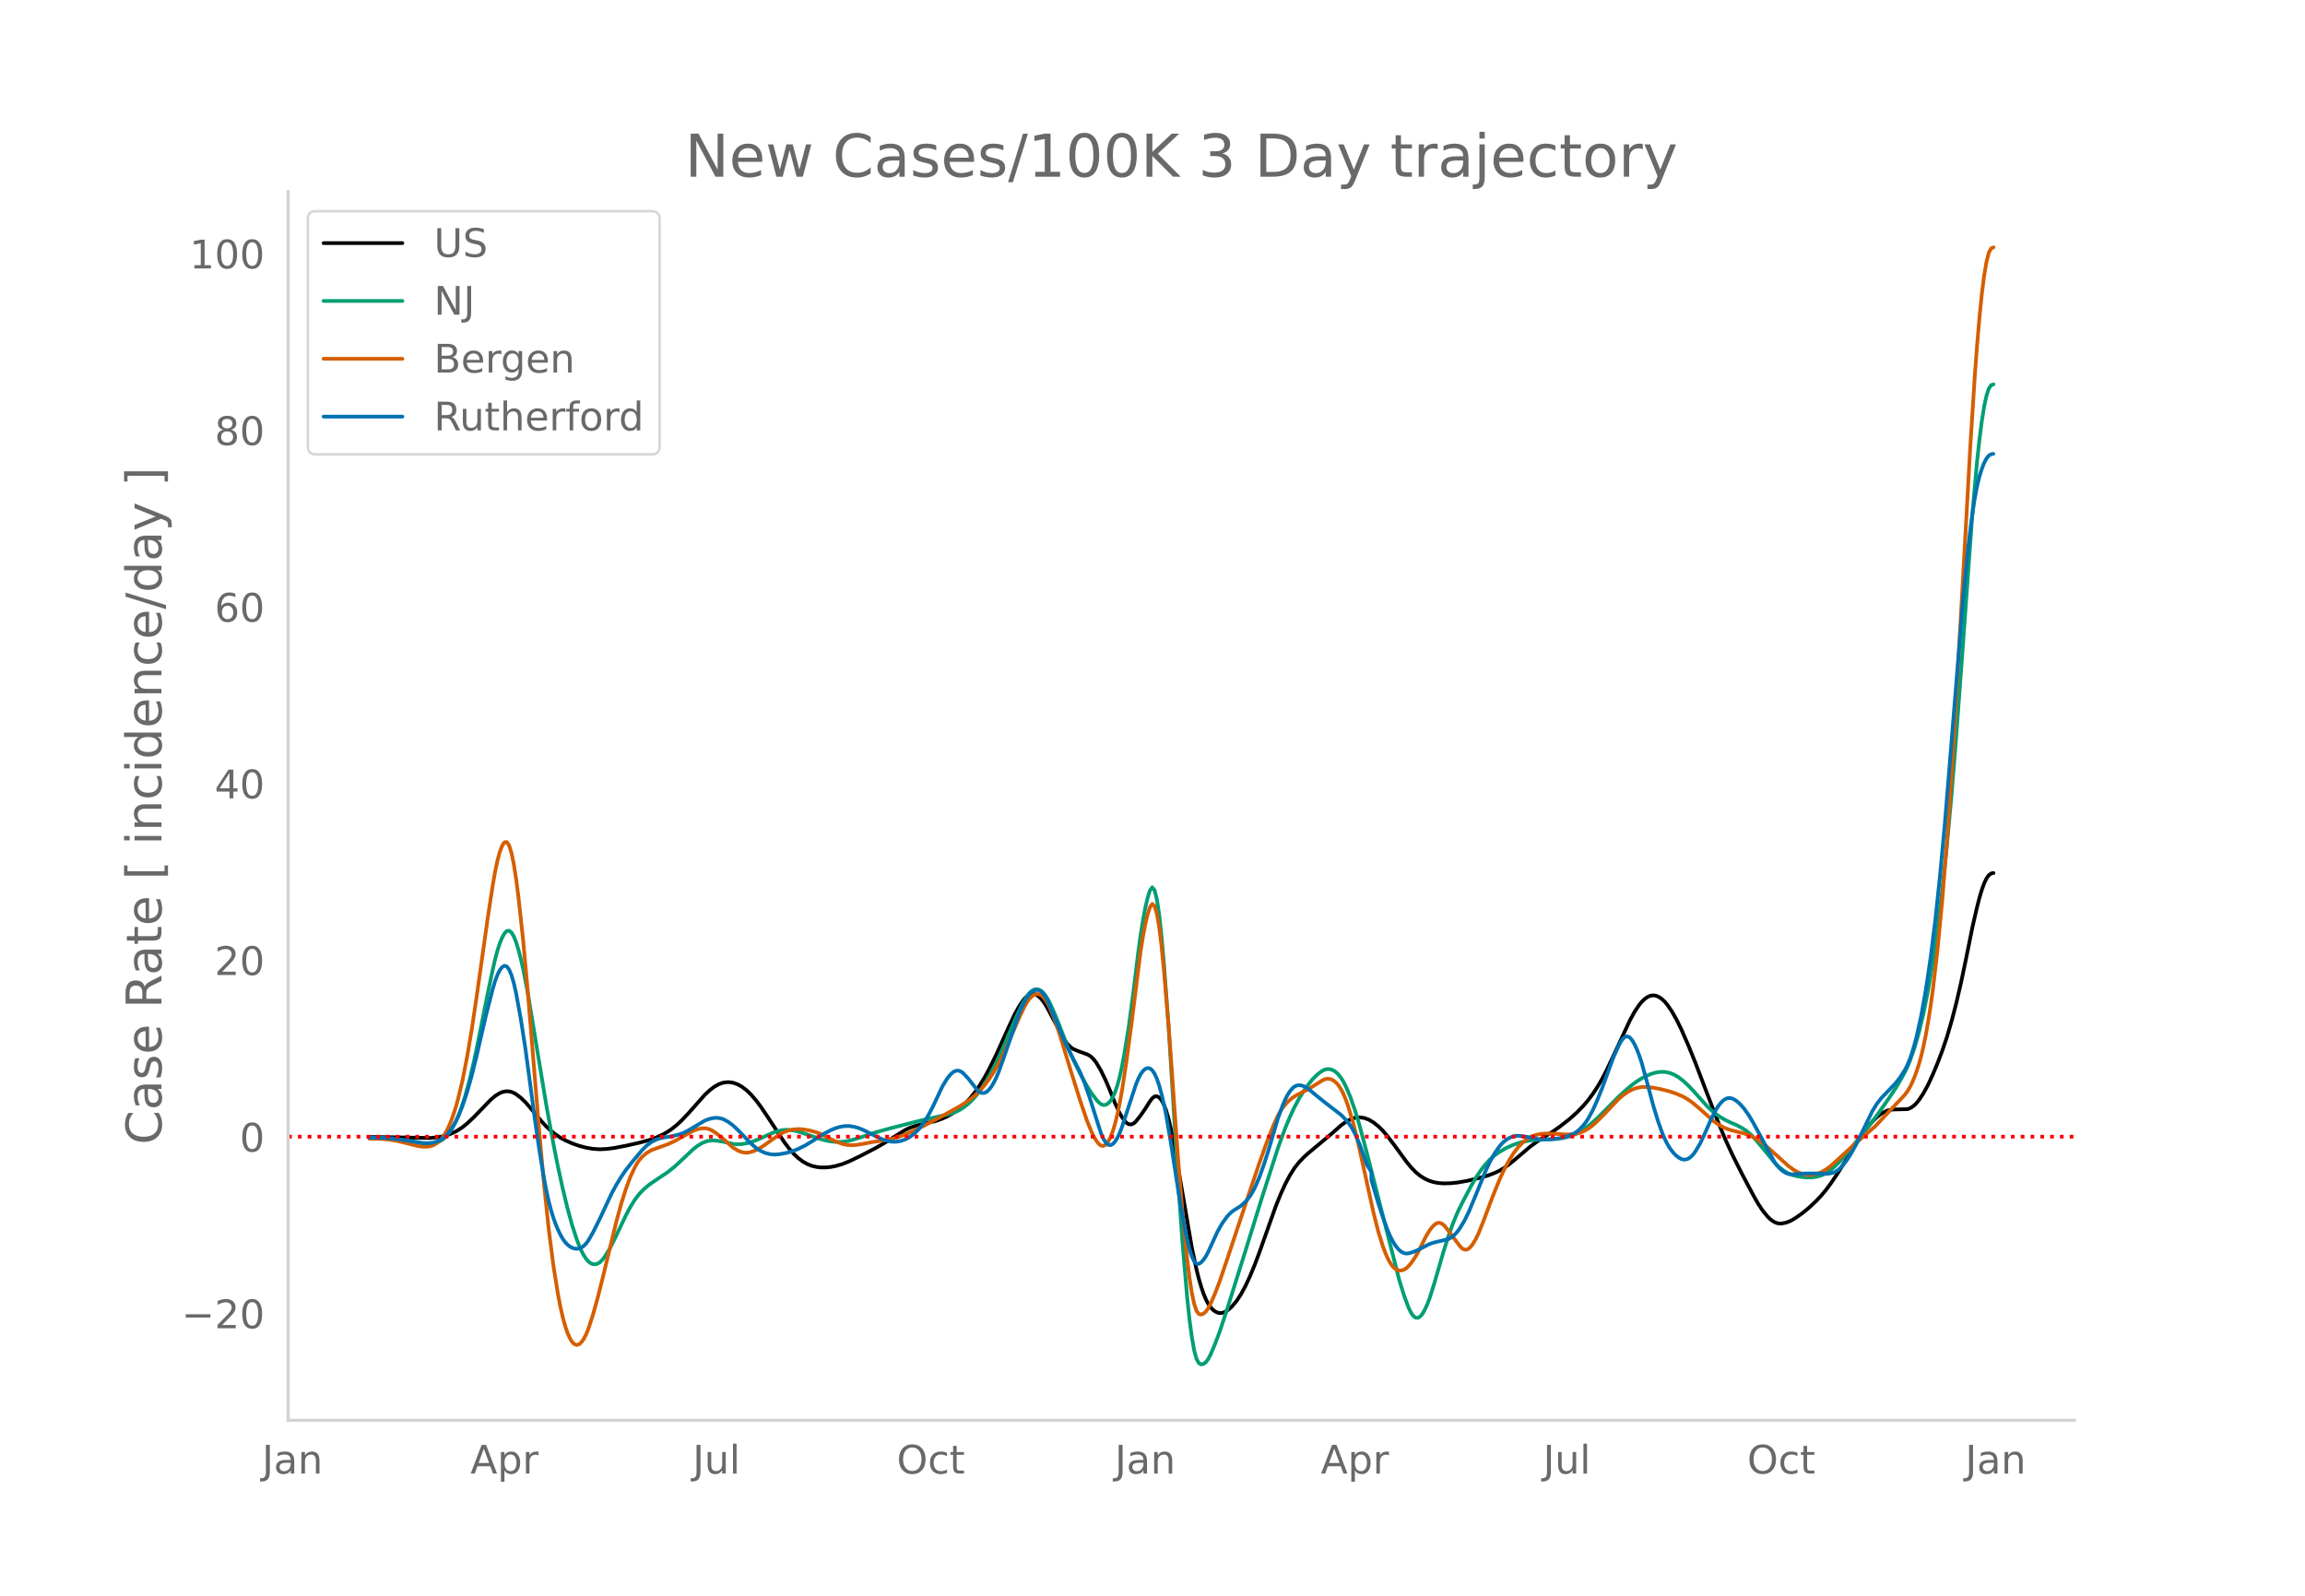 <svg height="864" viewBox="0 0 936 648" width="1248" xmlns="http://www.w3.org/2000/svg" xmlns:xlink="http://www.w3.org/1999/xlink"><defs><style>*{stroke-linecap:butt;stroke-linejoin:round}</style></defs><g id="figure_1"><path d="M0 648h936V0H0z" style="fill:#fff" id="patch_1"/><g id="axes_1"><path d="M117 576.72h725.4V77.76H117z" style="fill:none" id="patch_2"/><path clip-path="url(#pb026721601)" d="m149.973 461.695 9.461.093 15.138.317 2.839-.246 2.838-.52 1.892-.576 1.893-.785 1.892-1.003 1.892-1.257 1.892-1.519 2.839-2.686 6.623-6.854 1.892-1.623 1.892-1.162.946-.386.946-.252.947-.104.946.056.946.22.946.382.946.54 1.892 1.439 1.893 1.818 1.892 2.182 4.73 5.681 1.893 2.03 1.892 1.752 1.892 1.48 1.893 1.26 1.892 1.052 2.838 1.248 2.839 1.003 2.838.756 2.838.484 2.839.171 2.838-.145 2.839-.369 4.73-.904 5.677-1.273 3.785-1.03 2.838-.987 2.838-1.302 1.893-1.078 1.892-1.3 1.892-1.532 1.893-1.76 2.838-2.994 6.623-7.466 1.892-1.771 1.892-1.453 1.893-1.075 1.892-.638 1.892-.2 1.892.226 1.893.643 1.892 1.056 1.892 1.465 1.893 1.87 1.892 2.212 1.892 2.498 2.838 4.23 6.623 10.08 1.893 2.506 1.892 2.198 1.892 1.814 1.892 1.43 1.893 1.07 1.892.74 1.892.43 1.892.2 1.893-.01 1.892-.194 1.892-.355 2.839-.825 2.838-1.128 4.73-2.29 5.678-2.938 3.784-2.173 8.515-5.34 1.893-.868 1.892-.668 2.838-.75 5.677-1.307 2.838-1.006 1.893-.884 1.892-1.062 1.892-1.26 1.892-1.482 1.893-1.722 1.892-2.04 1.892-2.378 1.893-2.73 1.892-3.09 1.892-3.453 2.838-5.746 4.731-10.49 2.839-6.074 1.892-3.4 1.892-2.689.946-1.003.946-.697.946-.378.947-.059.946.26.946.572.946.854.946 1.104.946 1.349.946 1.593 6.623 12.5.946 1.362.947 1.137.946.912.946.686 1.892.844 3.785 1.353.946.478.946.722.946.99.946 1.255 1.892 3.231 1.893 3.89 1.892 4.47 1.892 4.784 1.892 4.04.947 1.644.946 1.372.946 1.008.946.547.946.07.946-.409.946-.854 1.893-2.383 1.892-2.74 1.892-3.01.946-1.254.946-.707.947-.101.946.503.946 1.12.946 1.797.946 2.53.946 3.279.946 4.025 1.893 9.87 2.838 16.321 3.785 22.13 1.892 8.855.946 3.716.946 3.242.946 2.77.946 2.301.947 1.83.946 1.375.946 1.007.946.726.946.46.946.196.946-.07.946-.324.947-.537.946-.705.946-.863 1.892-2.203 1.892-2.84 1.893-3.479 1.892-4.089 1.892-4.582 1.892-5.045 6.623-18.655 1.893-4.711 1.892-4.176 1.892-3.604 1.892-2.999 1.893-2.398 1.892-1.974 1.892-1.725 9.462-7.889 3.784-3.363 1.892-1.366 1.893-1.064 1.892-.64.946-.15.946-.036 1.892.263 1.893.705 1.892 1.134 1.892 1.513 1.892 1.878 1.893 2.216 2.838 3.73 4.73 6.485 1.893 2.313 1.892 1.96 1.893 1.563 1.892 1.183 1.892.863 1.892.56 1.893.32 1.892.142 2.838-.07 2.839-.288 3.784-.66 4.73-1.113 3.785-1.06 2.839-1.078 1.892-.893 1.892-1.117 1.893-1.357 2.838-2.319 5.677-4.838 2.838-2.104 2.839-1.864 3.784-2.354 2.839-2 3.784-2.973 2.839-2.506 2.838-2.907 1.892-2.23 1.892-2.531 1.893-2.852 1.892-3.23 1.892-3.623 2.839-6.015 6.623-14.258 1.892-3.473 1.892-2.811.946-1.13.946-.946.946-.76.947-.554.946-.334.946-.11.946.114.946.336.946.543.946.736.947.926.946 1.117 1.892 2.766 1.892 3.334 1.892 3.857 2.839 6.457 2.838 7.003 4.73 12.4 4.732 12.273 2.838 6.796 2.838 6.15 3.785 7.56 4.73 8.904 1.893 3.331 1.892 2.856 1.892 2.302.947.939.946.773.946.585.946.392.946.199.946.014 1.892-.363 1.893-.756 1.892-1.1 2.838-2 2.839-2.346 2.838-2.69 1.892-2.004 1.893-2.252 1.892-2.519 2.838-4.165 2.839-4.533 4.73-7.668 2.839-4.233 1.892-2.54 1.892-2.23 1.893-1.844 1.892-1.45 1.892-1.012.946-.325 1.893-.292 5.676-.13.946-.302.947-.517.946-.731.946-.947.946-1.157 1.892-2.857 1.893-3.505 1.892-4.11 1.892-4.55 1.892-4.958 1.893-5.581 1.892-6.418 1.892-7.264 1.892-8.117 1.893-8.98 2.838-14.024 1.892-8.199.946-3.659.947-3.206.946-2.603.946-1.972.946-1.34.946-.707.946-.196h0" style="fill:none;stroke:#000;stroke-linecap:round;stroke-width:1.5" id="line2d_1"/><path clip-path="url(#pb026721601)" d="m149.973 461.983 5.677.105 3.784.293 3.785.533 9.46 1.613 1.893.02 1.892-.28 1.893-.708.946-.526.946-.69.946-.904.946-1.125.946-1.346.947-1.57.946-1.797.946-2.064.946-2.365 1.892-5.661 1.892-6.882 1.893-8.034 1.892-9.14 3.784-18.882 1.893-8.986.946-4.097.946-3.534.946-2.926.946-2.32.946-1.69.947-.962.946-.13.946.72.946 1.574.946 2.396.946 3.073.946 3.606.946 4.11 1.893 9.729 2.838 17.243 4.73 28.645 2.84 15.525 1.891 9.43 1.893 8.646 1.892 7.853 1.892 6.912 1.893 5.823.946 2.492.946 2.173.946 1.816.946 1.451.946 1.086.946.725.946.38.947.052.946-.272.946-.597.946-.92.946-1.23 1.892-3.075 1.893-3.64 4.73-9.932 1.893-3.575 1.892-3.043 1.892-2.45 1.892-1.911 1.893-1.594 1.892-1.338 5.677-3.796 2.838-2.264 2.839-2.625 4.73-4.465 1.892-1.463 1.893-1.117 1.892-.724 1.892-.284 1.893.106 2.838.47 3.784.853 1.893.152 1.892-.093 1.892-.313 1.893-.525 2.838-1.073 2.838-1.316 2.839-1.278 1.892-.673 1.892-.452 1.892-.158 1.893.122 1.892.335 1.892.53 8.515 2.903 2.839.672 1.892.273 1.892.108 1.893-.06 1.892-.248 1.892-.437 3.785-1.179 5.677-1.885 5.676-1.59 14.192-3.627 10.408-2.278 1.892-.632 1.892-.878 1.893-1.157 1.892-1.476 1.892-1.838 1.892-2.204 1.893-2.592 1.892-2.984 1.892-3.366 1.892-3.706 2.839-6.148 3.784-8.883 1.893-4.385 1.892-3.968 1.892-3.388.946-1.271.946-.94.947-.608.946-.276.946.057.946.396.946.742.946 1.09.946 1.437.946 1.766 1.893 4.148 1.892 4.67 3.785 9.77 1.892 4.327 2.838 5.779 2.839 5.142 1.892 2.99 1.892 2.523.946 1.058.946.775.947.356.946-.092.946-.54.946-.987.946-1.459.946-2.05.946-2.763.946-3.498.947-4.235.946-4.958 1.892-11.842 1.892-14.21 1.893-15.55.946-6.885.946-5.952.946-5.02.946-4.087.946-3.018.946-1.26.946 1.184.947 3.767.946 6.35.946 8.823.946 10.762 1.892 25.617 1.893 30.587 1.892 30.92 1.892 26.617 1.892 22.05.946 8.942.947 7.15.946 5.298.946 3.444.946 1.7.946.497.946-.165.946-.717.947-1.271.946-1.79 1.892-4.457 1.892-5.068 2.839-8.591 7.569-24.065 6.623-21.368 6.623-20.55 2.838-7.74 1.892-4.567 1.892-4.052 1.893-3.536 1.892-3.083 1.892-2.692 1.893-2.292 1.892-1.843 1.892-1.372.946-.451.946-.232.946-.002.947.227.946.456.946.69.946.949.946 1.23.946 1.517.946 1.803 1.893 4.433 1.892 5.414 1.892 6.35 2.839 10.658 13.245 51.926 1.893 6.115 1.892 5.102.946 1.97.946 1.366.946.727.946.09.947-.548.946-1.164.946-1.673.946-2.074.946-2.453 1.892-6.007 3.785-13.007 1.892-6.019 1.892-5.324 1.893-4.546 1.892-3.878 3.785-7.165 1.892-3.247 1.892-2.832 1.892-2.42 1.893-2.038 1.892-1.667 1.892-1.33 2.839-1.636 2.838-1.276 2.838-.937 2.839-.627 2.838-.344 4.73-.24 4.731-.282 1.893-.254 1.892-.42 1.892-.59 1.893-.795 1.892-1.032 1.892-1.265 1.892-1.474 2.839-2.571 3.784-3.764 4.73-4.786 2.84-2.627 2.838-2.36 1.892-1.383 1.892-1.193 1.892-.998 1.893-.788 1.892-.559 1.892-.308 1.893.025 1.892.38 1.892.749 1.892 1.131 1.893 1.49 1.892 1.752 1.892 1.988 5.677 6.309 1.892 1.827 1.892 1.55 1.893 1.288 1.892 1.094 1.892.914 2.839 1.234 1.892 1.012 1.892 1.23 1.892 1.598 1.893 1.994 3.784 4.556 3.785 4.635 1.892 1.88 1.892 1.504 1.893 1.115 1.892.727 1.892.456 1.892.3 1.893.146 1.892-.034 1.892-.242 1.892-.485 1.893-.868 1.892-1.282 1.892-1.625 1.893-1.897 2.838-3.303 8.515-10.493 3.785-5.006 4.73-6.734 2.839-4.257 1.892-3.126 1.892-3.448.946-1.954.946-2.227 1.893-5.325 1.892-6.497 1.892-7.905 1.893-9.55 1.892-11.29 1.892-13.367 1.892-15.544 1.893-18.01 1.892-20.767 1.892-23.502 2.839-38.681 3.784-52.629 1.892-20.952.946-8.713.947-7.384.946-5.911.946-4.41.946-2.908.946-1.406.946-.327h0" style="fill:none;stroke:#009e73;stroke-linecap:round;stroke-width:1.5" id="line2d_2"/><path clip-path="url(#pb026721601)" d="m149.973 462.358 4.73.105 2.839.238 2.838.427 2.839.615 6.623 1.652 1.892.268 1.892-.035.946-.142.946-.27.946-.438.947-.618.946-.795.946-.987.946-1.245.946-1.57.946-1.909.946-2.247.947-2.586.946-2.932.946-3.32 1.892-7.93 1.892-9.668 1.893-11.241 1.892-12.65 4.73-33.511 1.893-12.287.946-5.432.946-4.488.946-3.476.946-2.46.946-1.402.947-.106.946 1.423.946 3 .946 4.574.946 6.093.946 7.32 1.892 17.386 1.893 20.895 4.73 57.783 1.893 20.852 1.892 17.968 1.892 14.774 1.892 11.803.947 4.869.946 4.184.946 3.499.946 2.82.946 2.171.946 1.554.946.941.947.33.946-.273.946-.824.946-1.322.946-1.812.946-2.302 1.892-5.862 1.893-6.778 1.892-7.486 5.677-23.44 1.892-6.94 1.892-6.059 1.893-5.132 1.892-4.064.946-1.618.946-1.343.946-1.08 1.893-1.625 1.892-1.116 1.892-.708 4.73-1.693 2.84-1.299 3.784-2.132 3.784-2.067 1.892-.693 1.893-.333.946-.002.946.14.946.287.946.433 1.893 1.24 2.838 2.305 3.784 3.382 1.893 1.193.946.427.946.304.946.172.946.038.946-.098 1.893-.555 1.892-.881 1.892-1.163 6.623-4.712 1.892-.983 1.893-.665 1.892-.385 1.892-.144 1.892.092 2.839.466 2.838.776 1.892.752 2.839 1.468 2.838 1.382 2.839 1.088 1.892.412 1.892.11 1.892-.12 1.893-.28 4.73-.902 6.623-.972 2.839-.727 2.838-1.019 3.785-1.606 4.73-2.273 6.623-3.496 7.57-4.222 2.838-1.77 1.892-1.37 1.892-1.56 1.893-1.83 1.892-2.178 1.892-2.53 1.892-2.93 1.893-3.38 1.892-3.805 2.838-6.3 3.785-8.742 1.892-3.953.946-1.724.946-1.41.946-1.076.947-.741.946-.407.946-.066.946.304.946.7.946 1.105.946 1.508.946 1.894 1.893 4.622 1.892 5.466 4.73 15.461 3.785 12.067 2.839 8.32 1.892 4.68.946 1.88.946 1.565.946 1.224.946.75.947.138.946-.498.946-1.135.946-1.771.946-2.416.946-3.092.946-3.801.946-4.518.947-5.235 1.892-12.4 1.892-14.168 3.785-30.111.946-5.894.946-4.952.946-4.01.946-2.953.946-1.32.946.892.947 3.217.946 5.544.946 7.766.946 9.474 1.892 22.422 1.893 26.605 1.892 26.772 1.892 22.925 1.892 18.852.946 7.587.947 6.02.946 4.402.946 2.785.946 1.262.946.211.946-.366.946-.85.947-1.333.946-1.789 1.892-4.372 1.892-4.969 2.839-8.408 8.515-25.553 4.73-14.01 2.839-7.965 2.838-7.21 1.893-4.061.946-1.676.946-1.436 1.892-2.233 1.892-1.687 1.893-1.222 4.73-2.374 5.677-3.582.946-.437.946-.208.946.04.947.288.946.536.946.796.946 1.11.946 1.482.946 1.862.946 2.244.946 2.619 1.893 6.224 1.892 7.43 2.838 12.775 3.785 17.26 1.892 7.424 1.892 6.068.947 2.52.946 2.158.946 1.772.946 1.382.946.992.946.611.946.273.947-.023.946-.31.946-.598.946-.875.946-1.107 1.892-2.762 1.893-3.467 1.892-3.896.946-1.73.946-1.491.946-1.254.946-.999.947-.658.946-.233.946.21.946.653.946 1.057 5.677 7.58.946.945.946.48.946-.022.946-.526.947-1.01.946-1.398.946-1.687.946-1.958 1.892-4.7 3.785-10.098 2.838-6.997 1.892-4.111 1.893-3.572 1.892-3.03 1.892-2.483 1.892-1.953 1.893-1.484 1.892-1.03 1.892-.614 1.893-.351 1.892-.13 2.838.07 5.677.342 2.838-.149 1.893-.411 1.892-.723 1.892-1.053 1.892-1.4 1.893-1.712 2.838-2.867 5.677-5.97 1.892-1.654 1.892-1.34 1.893-1.002 1.892-.67 1.892-.345 1.892-.027 2.839.315 2.838.535 3.785.957 2.838.956 2.839 1.263 1.892 1.112 1.892 1.362 2.839 2.418 5.676 5.042 1.893 1.328 1.892 1.075 1.892.808 1.892.544 4.731 1.157 1.892.645 1.893.899 1.892 1.145 1.892 1.349 2.839 2.38 7.569 6.812 1.892 1.392 1.892 1.112 1.892.743 1.893.371 1.892.005 1.892-.353 1.892-.71 1.893-1.066 1.892-1.416 3.785-3.353 5.676-5.264 8.516-7.378 2.838-2.976 3.784-4.069 4.731-4.962.946-1.07.946-1.246.946-1.55.947-1.88.946-2.21.946-2.541.946-2.9.946-3.396.946-4.035.946-4.7.947-5.366.946-6.05.946-6.826 1.892-16.279 1.892-19.832 1.893-23.477 1.892-27.213 1.892-30.9 3.785-67.764 1.892-34.37 1.892-29.606.946-12.58.946-11.06.947-9.363.946-7.49.946-5.579.946-3.669.946-1.758.946-.402h0" style="fill:none;stroke:#d55e00;stroke-linecap:round;stroke-width:1.5" id="line2d_3"/><path clip-path="url(#pb026721601)" d="m149.973 461.975 5.677.097 3.784.267 3.785.48 8.515 1.326 1.892.063 1.892-.142 1.893-.507 1.892-.921.946-.668.946-.862.946-1.064.946-1.267.947-1.47.946-1.678.946-1.916 1.892-4.642 1.892-5.731 1.893-6.74 1.892-7.667 3.784-16.409 2.839-11.062.946-3.135.946-2.524.946-1.871.946-1.218.946-.536.947.286.946 1.252.946 2.244.946 3.238.946 4.186 1.892 10.338 1.893 12.24 1.892 14.029 1.892 14.272 1.892 12.968 1.893 11.42.946 4.883.946 4.274.946 3.664.946 3.078.946 2.615.946 2.275.947 1.958.946 1.641.946 1.325.946 1.017.946.753.946.532.946.32.947.106.946-.113.946-.37.946-.663.946-.965.946-1.267 1.892-3.283 2.839-5.7 4.73-10.136 1.893-3.488 1.892-3.11 1.892-2.766 2.839-3.645 3.784-4.485 1.893-1.905 1.892-1.424 1.892-.966 1.892-.642 1.893-.356 2.838-.447 2.838-.715 1.893-.703 1.892-.97 6.623-3.932 1.892-.72 1.892-.369.947-.036.946.082.946.203.946.324 1.892 1.006 1.892 1.416 1.893 1.755 5.677 5.843 1.892 1.605 1.892 1.225 1.892.84 1.893.481 1.892.148 1.892-.151 2.838-.523 2.839-.836 1.892-.755 2.839-1.425 2.838-1.694 4.73-2.997 2.839-1.537 1.892-.781 1.893-.572 1.892-.315 1.892-.008 1.892.288 1.893.54 1.892.773 4.73 2.365 2.839 1.38 1.892.631 1.892.36 1.893.042 1.892-.291 1.892-.648 1.893-1.03 1.892-1.418 1.892-1.915 1.892-2.519 1.893-3.11 1.892-3.633 3.784-8.032 1.893-3.076.946-1.209.946-.978.946-.687.946-.335.946.029.946.392.947.734 1.892 2.03 1.892 2.403 1.892 2.419.947.758.946.344.946-.067.946-.48.946-.885.946-1.252.946-1.581.946-1.903.947-2.224 1.892-5.23 6.623-19.158 1.892-4.092.946-1.654.946-1.33.946-1 .947-.666.946-.335.946.006.946.394.946.826.946 1.27.946 1.711 1.893 4.44 3.784 9.198 1.892 4.293 1.893 3.892 3.784 7.27 1.892 4.622 1.893 5.426 2.838 8.932 1.892 5.894.947 2.206.946 1.544.946.883.946.223.946-.424.946-1 .946-1.504.946-1.994.947-2.484 5.676-17.298.947-2.287.946-1.824.946-1.332.946-.838.946-.346.946.163.946.75.946 1.419.947 2.101.946 2.785.946 3.46.946 4.087.946 4.67 1.892 11.06 3.785 24.538 1.892 10.286.946 4.519.946 3.839.947 2.913.946 1.937.946.96.946.037.946-.633.946-1.049.946-1.412.947-1.776 3.784-8.268 1.892-3.312 1.893-2.641.946-1.062.946-.888.946-.715 2.838-1.77 1.893-1.726.946-1.078.946-1.276.946-1.527.946-1.788 1.892-4.357 1.893-5.321 1.892-5.971 3.785-12.747 1.892-5.17.946-2.164.946-1.851.946-1.508.946-1.158.946-.81.947-.458.946-.126.946.128.946.3.946.458.946.615 2.839 2.397 3.784 3.045 6.623 5.102 1.892 1.938.946 1.126.947 1.298.946 1.538.946 1.789 1.892 4.328 1.892 5.209.947 2.89 1.892 3.079v3.242l2.838 9.517 1.892 5.76 1.893 5.162.946 2.197.946 1.903.946 1.61.946 1.315.946 1.028.947.745.946.464.946.183.946-.08 1.892-.57 1.892-.812 4.731-2.425 1.892-.61 5.677-1.36.946-.482.946-.682.947-.881.946-1.082.946-1.281 1.892-3.142 1.892-3.9 2.839-6.87 3.784-9.276 1.893-4.033 1.892-3.361 1.892-2.686.946-1.087.946-.914.947-.743.946-.575.946-.429.946-.304.946-.183.946-.063 1.892.167 3.785.678 2.838.543 1.893.144 2.838-.1 2.838-.317 1.893-.361 1.892-.522 1.892-.694.946-.465.947-.602.946-.748 1.892-1.94.946-1.22.946-1.423 1.892-3.462 1.893-4.217 1.892-4.69 2.838-7.77 1.893-5.062 1.892-4.26.946-1.784.946-1.361.946-.758.946-.12.947.52.946 1.139.946 1.653.946 2.066.946 2.457.946 2.848 1.892 6.823 2.839 10.637 1.892 6.228 1.892 5.259.947 2.173.946 1.866.946 1.567.946 1.314.946 1.107.946.908.946.71.946.503.947.253.946-.04.946-.342.946-.643.946-.945.946-1.238 1.893-3.173 1.892-3.956 2.838-6.537 1.892-3.538.947-1.462.946-1.215.946-.924.946-.626.946-.328.946-.03.946.257.947.486.946.659.946.82 1.892 2.12 1.892 2.69 1.893 3.19 8.515 15.764.946 1.286.946 1.088.946.89.946.704.946.522.947.343.946.165 1.892-.08 3.785-.261 2.838-.043 6.623.133 1.892-.34.946-.397.946-.58.947-.762.946-.945 1.892-2.403 1.892-2.962 1.892-3.479 2.839-5.783 3.784-7.784 1.893-3.068 1.892-2.378 3.784-3.938 1.893-1.983 1.892-2.423 1.892-2.986.946-1.86.946-2.272.947-2.711.946-3.15.946-3.59 1.892-8.556 1.892-10.62 1.893-12.76 1.892-15.167 1.892-17.842 1.892-20.326L792.397 302l4.73-58.278 1.893-19.275.946-8.356.946-7.272.946-6.155.946-5.036.946-3.96.947-3.095.946-2.444.946-1.834.946-1.225.946-.614.946-.155h0" style="fill:none;stroke:#0072b2;stroke-linecap:round;stroke-width:1.5" id="line2d_4"/><path clip-path="url(#pb026721601)" d="M117 461.557h725.4" style="fill:none;stroke:red;stroke-dasharray:1.5,2.475;stroke-dashoffset:0;stroke-width:1.5" id="line2d_5"/><path d="M117 576.72V77.76" style="fill:none;stroke:#d3d3d3;stroke-linecap:square;stroke-linejoin:miter;stroke-width:1.25" id="patch_3"/><path d="M117 576.72h725.4" style="fill:none;stroke:#d3d3d3;stroke-linecap:square;stroke-linejoin:miter;stroke-width:1.25" id="patch_4"/><g id="matplotlib.axis_1"><g id="xtick_1"><g style="fill:#696969" transform="matrix(.16 0 0 -.16 106.418 598.378)" id="text_1"><defs><path d="M9.813 72.906h9.859V5.078q0-13.187-5-19.14-5-5.954-16.094-5.954h-3.75v8.297h3.078q6.531 0 9.219 3.672Q9.813-4.39 9.813 5.078z" id="DejaVuSans-74"/><path d="M34.281 27.484q-10.89 0-15.093-2.484-4.204-2.484-4.204-8.5 0-4.781 3.157-7.594 3.156-2.797 8.562-2.797 7.485 0 12 5.297 4.516 5.297 4.516 14.078v2zm17.922 3.72V0H43.22v8.297Q40.14 3.328 35.547.953q-4.594-2.375-11.234-2.375-8.391 0-13.36 4.719Q6 8.016 6 15.922q0 9.219 6.172 13.906 6.187 4.688 18.437 4.688h12.61v.89q0 6.203-4.078 9.594-4.078 3.39-11.453 3.39-4.688 0-9.141-1.124-4.438-1.125-8.531-3.375v8.312q4.921 1.906 9.562 2.844 4.64.953 9.031.953 11.875 0 17.735-6.156 5.86-6.14 5.86-18.64z" id="DejaVuSans-97"/><path d="M54.89 33.016V0h-8.984v32.719q0 7.765-3.031 11.61-3.031 3.858-9.078 3.858-7.281 0-11.484-4.64-4.204-4.625-4.204-12.64V0H9.08v54.688h9.03v-8.5q3.235 4.937 7.594 7.374Q30.078 56 35.797 56q9.422 0 14.25-5.828 4.844-5.828 4.844-17.156z" id="DejaVuSans-110"/></defs><use xlink:href="#DejaVuSans-74"/><use x="29.492" xlink:href="#DejaVuSans-97"/><use x="90.771" xlink:href="#DejaVuSans-110"/></g></g><g id="xtick_2"><g style="fill:#696969" transform="matrix(.16 0 0 -.16 191.008 598.378)" id="text_2"><defs><path d="M34.188 63.188 20.797 26.906h26.812zm-5.579 9.718h11.188L67.578 0h-10.25l-6.64 18.703h-32.86L11.188 0H.78z" id="DejaVuSans-65"/><path d="M18.11 8.203v-29H9.077v75.484h9.031v-8.296q2.844 4.875 7.157 7.234Q29.594 56 35.594 56q9.968 0 16.187-7.906 6.235-7.907 6.235-20.797T51.78 6.484q-6.218-7.906-16.187-7.906-6 0-10.328 2.375-4.313 2.375-7.157 7.25zm30.578 19.094q0 9.906-4.079 15.547-4.078 5.64-11.203 5.64-7.14 0-11.218-5.64-4.079-5.64-4.079-15.547 0-9.906 4.078-15.547 4.079-5.64 11.22-5.64 7.124 0 11.202 5.64t4.078 15.547z" id="DejaVuSans-112"/><path d="M41.11 46.297q-1.516.875-3.297 1.281Q36.03 48 33.89 48q-7.625 0-11.703-4.953-4.079-4.953-4.079-14.234V0H9.08v54.688h9.03v-8.5q2.844 4.984 7.375 7.39Q30.031 56 36.531 56q.922 0 2.047-.125 1.125-.11 2.484-.36z" id="DejaVuSans-114"/></defs><use xlink:href="#DejaVuSans-65"/><use x="68.408" xlink:href="#DejaVuSans-112"/><use x="131.885" xlink:href="#DejaVuSans-114"/></g></g><g id="xtick_3"><g style="fill:#696969" transform="matrix(.16 0 0 -.16 281.294 598.378)" id="text_3"><defs><path d="M8.5 21.578v33.11h8.984V21.922q0-7.766 3.016-11.656 3.031-3.875 9.094-3.875 7.265 0 11.484 4.64 4.234 4.64 4.234 12.656v31h8.985V0h-8.984v8.406Q42.047 3.422 37.718 1q-4.313-2.422-10.032-2.422-9.421 0-14.312 5.86Q8.5 10.296 8.5 21.578zM31.11 56z" id="DejaVuSans-117"/><path d="M9.422 75.984h8.984V0H9.422z" id="DejaVuSans-108"/></defs><use xlink:href="#DejaVuSans-74"/><use x="29.492" xlink:href="#DejaVuSans-117"/><use x="92.871" xlink:href="#DejaVuSans-108"/></g></g><g id="xtick_4"><g style="fill:#696969" transform="matrix(.16 0 0 -.16 364.158 598.378)" id="text_4"><defs><path d="M39.406 66.219q-10.75 0-17.078-8.016-6.312-8-6.312-21.828 0-13.766 6.312-21.781 6.328-8 17.078-8 10.735 0 17.016 8 6.281 8.015 6.281 21.781 0 13.828-6.281 21.828-6.281 8.016-17.016 8.016zm0 8q15.328 0 24.5-10.281 9.188-10.282 9.188-27.563 0-17.234-9.188-27.516-9.172-10.28-24.5-10.28-15.375 0-24.593 10.25-9.204 10.265-9.204 27.546t9.204 27.563q9.218 10.28 24.593 10.28z" id="DejaVuSans-79"/><path d="M48.781 52.594v-8.407q-3.812 2.11-7.64 3.157-3.828 1.047-7.735 1.047-8.75 0-13.593-5.547-4.829-5.532-4.829-15.547 0-10.016 4.829-15.563 4.843-5.53 13.593-5.53 3.907 0 7.735 1.046 3.828 1.047 7.64 3.156V2.094Q45.016.344 40.984-.531q-4.015-.89-8.562-.89-12.36 0-19.64 7.765-7.266 7.765-7.266 20.953 0 13.375 7.343 21.031Q20.22 56 33.016 56q4.14 0 8.093-.86 3.953-.843 7.672-2.546z" id="DejaVuSans-99"/><path d="M18.313 70.219V54.688h18.5v-6.985h-18.5V18.016q0-6.688 1.828-8.594 1.828-1.906 7.453-1.906h9.218V0h-9.218q-10.407 0-14.36 3.875-3.953 3.89-3.953 14.14v29.688H2.687v6.984h6.594V70.22z" id="DejaVuSans-116"/></defs><use xlink:href="#DejaVuSans-79"/><use x="78.711" xlink:href="#DejaVuSans-99"/><use x="133.691" xlink:href="#DejaVuSans-116"/></g></g><g id="xtick_5"><g style="fill:#696969" transform="matrix(.16 0 0 -.16 452.702 598.378)" id="text_5"><use xlink:href="#DejaVuSans-74"/><use x="29.492" xlink:href="#DejaVuSans-97"/><use x="90.771" xlink:href="#DejaVuSans-110"/></g></g><g id="xtick_6"><g style="fill:#696969" transform="matrix(.16 0 0 -.16 536.347 598.378)" id="text_6"><use xlink:href="#DejaVuSans-65"/><use x="68.408" xlink:href="#DejaVuSans-112"/><use x="131.885" xlink:href="#DejaVuSans-114"/></g></g><g id="xtick_7"><g style="fill:#696969" transform="matrix(.16 0 0 -.16 626.632 598.378)" id="text_7"><use xlink:href="#DejaVuSans-74"/><use x="29.492" xlink:href="#DejaVuSans-117"/><use x="92.871" xlink:href="#DejaVuSans-108"/></g></g><g id="xtick_8"><g style="fill:#696969" transform="matrix(.16 0 0 -.16 709.497 598.378)" id="text_8"><use xlink:href="#DejaVuSans-79"/><use x="78.711" xlink:href="#DejaVuSans-99"/><use x="133.691" xlink:href="#DejaVuSans-116"/></g></g><g id="xtick_9"><g style="fill:#696969" transform="matrix(.16 0 0 -.16 798.04 598.378)" id="text_9"><use xlink:href="#DejaVuSans-74"/><use x="29.492" xlink:href="#DejaVuSans-97"/><use x="90.771" xlink:href="#DejaVuSans-110"/></g></g></g><g id="matplotlib.axis_2"><g id="ytick_1"><g style="fill:#696969" transform="matrix(.16 0 0 -.16 73.733 539.364)" id="text_10"><defs><path d="M10.594 35.5h62.593v-8.297H10.594z" id="DejaVuSans-8722"/><path d="M19.188 8.297h34.421V0H7.33v8.297q5.609 5.812 15.296 15.594 9.703 9.797 12.188 12.64 4.734 5.313 6.609 9 1.89 3.688 1.89 7.25 0 5.813-4.078 9.469-4.078 3.672-10.625 3.672-4.64 0-9.797-1.61-5.14-1.609-11-4.89v9.969Q13.767 71.78 18.938 73q5.188 1.219 9.485 1.219 11.328 0 18.062-5.672 6.735-5.656 6.735-15.125 0-4.5-1.688-8.531-1.672-4.016-6.125-9.485-1.218-1.422-7.765-8.187-6.532-6.766-18.453-18.922z" id="DejaVuSans-50"/><path d="M31.781 66.406q-7.61 0-11.453-7.5Q16.5 51.422 16.5 36.375q0-14.984 3.828-22.484 3.844-7.5 11.453-7.5 7.672 0 11.5 7.5 3.844 7.5 3.844 22.484 0 15.047-3.844 22.531-3.828 7.5-11.5 7.5zm0 7.813q12.266 0 18.735-9.703 6.468-9.688 6.468-28.141 0-18.406-6.468-28.11-6.47-9.687-18.735-9.687-12.25 0-18.718 9.688-6.47 9.703-6.47 28.109 0 18.453 6.47 28.14Q19.53 74.22 31.78 74.22z" id="DejaVuSans-48"/></defs><use xlink:href="#DejaVuSans-8722"/><use x="83.789" xlink:href="#DejaVuSans-50"/><use x="147.412" xlink:href="#DejaVuSans-48"/></g></g><g id="ytick_2"><use xlink:href="#DejaVuSans-48" style="fill:#696969" transform="matrix(.16 0 0 -.16 97.32 467.636)" id="text_11"/></g><g id="ytick_3"><g style="fill:#696969" transform="matrix(.16 0 0 -.16 87.14 395.907)" id="text_12"><use xlink:href="#DejaVuSans-50"/><use x="63.623" xlink:href="#DejaVuSans-48"/></g></g><g id="ytick_4"><g style="fill:#696969" transform="matrix(.16 0 0 -.16 87.14 324.179)" id="text_13"><defs><path d="M37.797 64.313 12.89 25.39h24.906zm-2.594 8.593H47.61V25.391h10.407v-8.203H47.609V0h-9.812v17.188H4.89v9.515z" id="DejaVuSans-52"/></defs><use xlink:href="#DejaVuSans-52"/><use x="63.623" xlink:href="#DejaVuSans-48"/></g></g><g id="ytick_5"><g style="fill:#696969" transform="matrix(.16 0 0 -.16 87.14 252.45)" id="text_14"><defs><path d="M33.016 40.375q-6.641 0-10.532-4.547-3.875-4.531-3.875-12.437 0-7.86 3.875-12.438 3.891-4.562 10.532-4.562 6.64 0 10.515 4.562 3.875 4.578 3.875 12.438 0 7.906-3.875 12.437-3.875 4.547-10.515 4.547zm19.578 30.922v-8.984q-3.719 1.75-7.5 2.671-3.782.938-7.5.938-9.766 0-14.922-6.594-5.14-6.594-5.875-19.922 2.875 4.25 7.219 6.516 4.359 2.266 9.578 2.266 10.984 0 17.36-6.672 6.374-6.657 6.374-18.125 0-11.235-6.64-18.032-6.641-6.78-17.672-6.78-12.657 0-19.344 9.687-6.688 9.703-6.688 28.109 0 17.281 8.204 27.563 8.203 10.28 22.015 10.28 3.719 0 7.5-.734t7.89-2.187z" id="DejaVuSans-54"/></defs><use xlink:href="#DejaVuSans-54"/><use x="63.623" xlink:href="#DejaVuSans-48"/></g></g><g id="ytick_6"><g style="fill:#696969" transform="matrix(.16 0 0 -.16 87.14 180.722)" id="text_15"><defs><path d="M31.781 34.625q-7.031 0-11.062-3.766-4.016-3.765-4.016-10.343 0-6.594 4.016-10.36Q24.75 6.391 31.78 6.391q7.032 0 11.078 3.78 4.063 3.798 4.063 10.345 0 6.578-4.031 10.343-4.016 3.766-11.11 3.766zm-9.86 4.188q-6.343 1.562-9.89 5.906Q8.5 49.079 8.5 55.329q0 8.733 6.219 13.812 6.234 5.078 17.062 5.078 10.89 0 17.094-5.078 6.203-5.079 6.203-13.813 0-6.25-3.547-10.61-3.531-4.343-9.828-5.906 7.125-1.656 11.094-6.5 3.984-4.828 3.984-11.796 0-10.61-6.468-16.282-6.47-5.656-18.532-5.656-12.047 0-18.531 5.656-6.469 5.672-6.469 16.282 0 6.968 4 11.797 4.016 4.843 11.14 6.5zM18.314 54.39q0-5.657 3.53-8.828 3.548-3.172 9.938-3.172 6.36 0 9.938 3.172 3.593 3.171 3.593 8.828 0 5.672-3.593 8.843-3.578 3.172-9.938 3.172-6.39 0-9.937-3.172-3.532-3.172-3.532-8.843z" id="DejaVuSans-56"/></defs><use xlink:href="#DejaVuSans-56"/><use x="63.623" xlink:href="#DejaVuSans-48"/></g></g><g id="ytick_7"><g style="fill:#696969" transform="matrix(.16 0 0 -.16 76.96 108.994)" id="text_16"><defs><path d="M12.406 8.297h16.11v55.625l-17.532-3.516v8.985l17.438 3.515h9.86V8.296H54.39V0H12.406z" id="DejaVuSans-49"/></defs><use xlink:href="#DejaVuSans-49"/><use x="63.623" xlink:href="#DejaVuSans-48"/><use x="127.246" xlink:href="#DejaVuSans-48"/></g></g><g style="fill:#696969" transform="matrix(0 -.2 -.2 0 65.573 464.8)" id="text_17"><defs><path d="M64.406 67.281v-10.39q-4.984 4.64-10.625 6.922-5.64 2.296-11.984 2.296-12.5 0-19.14-7.64-6.641-7.64-6.641-22.094 0-14.406 6.64-22.047 6.64-7.64 19.14-7.64 6.345 0 11.985 2.296 5.64 2.297 10.625 6.938V5.609Q59.234 2.094 53.437.33q-5.78-1.75-12.218-1.75-16.563 0-26.094 10.124-9.516 10.14-9.516 27.672 0 17.578 9.516 27.703 9.531 10.14 26.094 10.14 6.531 0 12.312-1.734 5.797-1.734 10.875-5.203z" id="DejaVuSans-67"/><path d="M44.281 53.078v-8.5q-3.797 1.953-7.906 2.922-4.094.984-8.5.984-6.688 0-10.031-2.047-3.344-2.046-3.344-6.156 0-3.125 2.39-4.906 2.391-1.781 9.626-3.39l3.078-.688q9.562-2.047 13.593-5.781 4.032-3.735 4.032-10.422 0-7.625-6.032-12.078-6.03-4.438-16.578-4.438-4.39 0-9.156.86Q10.688.296 5.422 2v9.281q4.984-2.594 9.812-3.89 4.829-1.282 9.579-1.282 6.343 0 9.75 2.172 3.421 2.172 3.421 6.125 0 3.656-2.468 5.61-2.453 1.953-10.813 3.765l-3.125.735q-8.344 1.75-12.062 5.39-3.704 3.64-3.704 9.985 0 7.718 5.47 11.906Q16.75 56 26.811 56q4.97 0 9.36-.734 4.406-.72 8.11-2.188z" id="DejaVuSans-115"/><path d="M56.203 29.594v-4.39H14.891q.593-9.282 5.593-14.142 5-4.859 13.938-4.859 5.172 0 10.031 1.266 4.86 1.265 9.656 3.812v-8.5Q49.266.734 44.187-.344 39.11-1.422 33.892-1.422q-13.094 0-20.735 7.61-7.64 7.625-7.64 20.625 0 13.421 7.25 21.296Q20.016 56 32.328 56q11.031 0 17.453-7.11 6.422-7.093 6.422-19.296zm-8.984 2.64q-.094 7.36-4.125 11.75-4.032 4.407-10.672 4.407-7.516 0-12.031-4.25-4.516-4.25-5.203-11.97z" id="DejaVuSans-101"/><path d="M44.39 34.188q3.172-1.079 6.172-4.594 3-3.516 6.032-9.672L66.609 0H56l-9.313 18.703q-3.624 7.328-7.015 9.719-3.39 2.39-9.25 2.39h-10.75V0h-9.86v72.906h22.266q12.5 0 18.656-5.234 6.157-5.219 6.157-15.766 0-6.89-3.203-11.437-3.204-4.532-9.297-6.282zM19.673 64.797V38.922h12.406q7.125 0 10.766 3.297 3.64 3.297 3.64 9.687 0 6.39-3.64 9.64-3.64 3.25-10.766 3.25z" id="DejaVuSans-82"/><path d="M8.594 75.984h20.703V69H17.578V-6.203h11.719v-6.984H8.594z" id="DejaVuSans-91"/><path d="M9.422 54.688h8.984V0H9.422zm0 21.296h8.984v-11.39H9.422z" id="DejaVuSans-105"/><path d="M45.406 46.39v29.594h8.985V0h-8.985v8.203Q42.578 3.328 38.25.953q-4.313-2.375-10.375-2.375-9.906 0-16.14 7.906-6.22 7.922-6.22 20.813 0 12.89 6.22 20.797Q17.968 56 27.874 56q6.063 0 10.375-2.375 4.328-2.36 7.156-7.234zm-30.61-19.093q0-9.906 4.079-15.547 4.078-5.64 11.203-5.64 7.125 0 11.219 5.64 4.11 5.64 4.11 15.547 0 9.906-4.11 15.547-4.094 5.64-11.219 5.64-7.125 0-11.203-5.64-4.078-5.64-4.078-15.547z" id="DejaVuSans-100"/><path d="M25.39 72.906h8.297L8.297-9.28H0z" id="DejaVuSans-47"/><path d="M32.172-5.078q-3.797-9.766-7.422-12.735-3.61-2.984-9.656-2.984H7.906v7.516h5.282q3.703 0 5.75 1.765Q21-9.766 23.483-3.219l1.61 4.094-22.11 53.813H12.5l17.094-42.766 17.093 42.766h9.516z" id="DejaVuSans-121"/><path d="M30.422 75.984v-89.171H9.719v6.984H21.39V69H9.719v6.984z" id="DejaVuSans-93"/></defs><use xlink:href="#DejaVuSans-67"/><use x="69.824" xlink:href="#DejaVuSans-97"/><use x="131.104" xlink:href="#DejaVuSans-115"/><use x="183.203" xlink:href="#DejaVuSans-101"/><use x="244.727" xlink:href="#DejaVuSans-32"/><use x="276.514" xlink:href="#DejaVuSans-82"/><use x="343.746" xlink:href="#DejaVuSans-97"/><use x="405.025" xlink:href="#DejaVuSans-116"/><use x="444.234" xlink:href="#DejaVuSans-101"/><use x="505.758" xlink:href="#DejaVuSans-32"/><use x="537.545" xlink:href="#DejaVuSans-91"/><use x="576.559" xlink:href="#DejaVuSans-32"/><use x="608.346" xlink:href="#DejaVuSans-105"/><use x="636.129" xlink:href="#DejaVuSans-110"/><use x="699.508" xlink:href="#DejaVuSans-99"/><use x="754.488" xlink:href="#DejaVuSans-105"/><use x="782.271" xlink:href="#DejaVuSans-100"/><use x="845.748" xlink:href="#DejaVuSans-101"/><use x="907.271" xlink:href="#DejaVuSans-110"/><use x="970.65" xlink:href="#DejaVuSans-99"/><use x="1025.631" xlink:href="#DejaVuSans-101"/><use x="1087.154" xlink:href="#DejaVuSans-47"/><use x="1120.846" xlink:href="#DejaVuSans-100"/><use x="1184.322" xlink:href="#DejaVuSans-97"/><use x="1245.602" xlink:href="#DejaVuSans-121"/><use x="1304.781" xlink:href="#DejaVuSans-32"/><use x="1336.568" xlink:href="#DejaVuSans-93"/></g></g><g style="fill:#696969" transform="matrix(.24 0 0 -.24 278.113 71.76)" id="text_18"><defs><path d="M9.813 72.906h13.28l32.329-60.984v60.984h9.562V0h-13.28L19.39 60.984V0H9.813z" id="DejaVuSans-78"/><path d="M4.203 54.688h8.985l11.234-42.672 11.172 42.672h10.593l11.235-42.672 11.187 42.672h8.985L63.28 0H52.688L40.922 44.828 29.109 0H18.5z" id="DejaVuSans-119"/><path d="M9.813 72.906h9.859V42.094L52.39 72.906h12.703L28.906 38.922 67.672 0H54.688L19.672 35.11V0h-9.86z" id="DejaVuSans-75"/><path d="M40.578 39.313Q47.656 37.797 51.625 33q3.984-4.781 3.984-11.813 0-10.78-7.422-16.703-7.421-5.906-21.093-5.906-4.578 0-9.438.906-4.86.907-10.031 2.72v9.515q4.094-2.39 8.969-3.61 4.89-1.218 10.218-1.218 9.266 0 14.125 3.656 4.86 3.656 4.86 10.64 0 6.454-4.516 10.079-4.515 3.64-12.562 3.64h-8.5v8.11h8.89q7.266 0 11.125 2.906 3.86 2.906 3.86 8.375 0 5.61-3.985 8.61-3.968 3.015-11.39 3.015-4.063 0-8.703-.89-4.641-.876-10.203-2.72v8.782q5.624 1.562 10.53 2.344 4.907.78 9.25.78 11.235 0 17.766-5.109 6.547-5.093 6.547-13.78 0-6.063-3.468-10.235-3.47-4.172-9.86-5.782z" id="DejaVuSans-51"/><path d="M19.672 64.797V8.109h11.922q15.093 0 22.093 6.829 7 6.843 7 21.593 0 14.64-7 21.453-7 6.813-22.093 6.813zm-9.86 8.11h20.266q21.188 0 31.094-8.813 9.922-8.813 9.922-27.563 0-18.86-9.969-27.703Q51.172 0 30.078 0H9.813z" id="DejaVuSans-68"/><path d="M9.422 54.688h8.984V-.984q0-10.438-3.984-15.125-3.969-4.688-12.813-4.688h-3.421v7.61H.594q5.125 0 6.968 2.374 1.86 2.36 1.86 9.829zm0 21.296h8.984v-11.39H9.422z" id="DejaVuSans-106"/><path d="M30.61 48.39q-7.22 0-11.422-5.64-4.204-5.64-4.204-15.453 0-9.813 4.172-15.453 4.188-5.64 11.453-5.64 7.188 0 11.375 5.655 4.203 5.672 4.203 15.438 0 9.719-4.203 15.406-4.187 5.688-11.375 5.688zm0 7.61q11.718 0 18.406-7.625 6.703-7.61 6.703-21.078 0-13.422-6.703-21.078-6.688-7.64-18.407-7.64-11.765 0-18.437 7.64-6.656 7.656-6.656 21.078 0 13.469 6.656 21.078Q18.844 56 30.609 56z" id="DejaVuSans-111"/></defs><use xlink:href="#DejaVuSans-78"/><use x="74.805" xlink:href="#DejaVuSans-101"/><use x="136.328" xlink:href="#DejaVuSans-119"/><use x="218.115" xlink:href="#DejaVuSans-32"/><use x="249.902" xlink:href="#DejaVuSans-67"/><use x="319.727" xlink:href="#DejaVuSans-97"/><use x="381.006" xlink:href="#DejaVuSans-115"/><use x="433.105" xlink:href="#DejaVuSans-101"/><use x="494.629" xlink:href="#DejaVuSans-115"/><use x="546.729" xlink:href="#DejaVuSans-47"/><use x="580.42" xlink:href="#DejaVuSans-49"/><use x="644.043" xlink:href="#DejaVuSans-48"/><use x="707.666" xlink:href="#DejaVuSans-48"/><use x="771.289" xlink:href="#DejaVuSans-75"/><use x="836.865" xlink:href="#DejaVuSans-32"/><use x="868.652" xlink:href="#DejaVuSans-51"/><use x="932.275" xlink:href="#DejaVuSans-32"/><use x="964.063" xlink:href="#DejaVuSans-68"/><use x="1041.064" xlink:href="#DejaVuSans-97"/><use x="1102.344" xlink:href="#DejaVuSans-121"/><use x="1161.523" xlink:href="#DejaVuSans-32"/><use x="1193.311" xlink:href="#DejaVuSans-116"/><use x="1232.52" xlink:href="#DejaVuSans-114"/><use x="1273.633" xlink:href="#DejaVuSans-97"/><use x="1334.912" xlink:href="#DejaVuSans-106"/><use x="1362.695" xlink:href="#DejaVuSans-101"/><use x="1424.219" xlink:href="#DejaVuSans-99"/><use x="1479.199" xlink:href="#DejaVuSans-116"/><use x="1518.408" xlink:href="#DejaVuSans-111"/><use x="1579.59" xlink:href="#DejaVuSans-114"/><use x="1620.703" xlink:href="#DejaVuSans-121"/></g><g id="legend_1"><path d="M128.2 184.5h136.45q3.2 0 3.2-3.2V88.96q0-3.2-3.2-3.2H128.2q-3.2 0-3.2 3.2v92.34q0 3.2 3.2 3.2z" style="fill:none;opacity:.8;stroke:#ccc;stroke-linejoin:miter" id="patch_5"/><path d="M131.4 98.718h32" style="fill:none;stroke:#000;stroke-linecap:round;stroke-width:1.5" id="line2d_6"/><g style="fill:#696969" transform="matrix(.16 0 0 -.16 176.2 104.317)" id="text_19"><defs><path d="M8.688 72.906h9.921V28.61q0-11.718 4.235-16.875 4.25-5.14 13.781-5.14 9.469 0 13.719 5.14 4.25 5.157 4.25 16.875v44.297H64.5V27.391q0-14.25-7.063-21.532-7.046-7.28-20.812-7.28-13.828 0-20.89 7.28-7.047 7.282-7.047 21.532z" id="DejaVuSans-85"/><path d="M53.516 70.516V60.89q-5.61 2.687-10.594 4-4.984 1.328-9.625 1.328-8.047 0-12.422-3.125t-4.375-8.89q0-4.845 2.906-7.313 2.907-2.453 11.016-3.97l5.953-1.218q11.031-2.11 16.281-7.406 5.25-5.297 5.25-14.172 0-10.61-7.11-16.078-7.093-5.469-20.812-5.469-5.172 0-11.015 1.172Q13.14.922 6.89 3.219v10.156q6-3.36 11.765-5.078 5.766-1.703 11.328-1.703 8.438 0 13.032 3.312 4.593 3.328 4.593 9.485 0 5.359-3.297 8.39-3.296 3.032-10.812 4.547L27.484 33.5q-11.03 2.188-15.968 6.875-4.922 4.688-4.922 13.047 0 9.672 6.812 15.234 6.813 5.563 18.766 5.563 5.14 0 10.453-.938 5.328-.922 10.89-2.765z" id="DejaVuSans-83"/></defs><use xlink:href="#DejaVuSans-85"/><use x="73.193" xlink:href="#DejaVuSans-83"/></g><path d="M131.4 122.203h32" style="fill:none;stroke:#009e73;stroke-linecap:round;stroke-width:1.5" id="line2d_8"/><g style="fill:#696969" transform="matrix(.16 0 0 -.16 176.2 127.802)" id="text_20"><use xlink:href="#DejaVuSans-78"/><use x="74.805" xlink:href="#DejaVuSans-74"/></g><path d="M131.4 145.688h32" style="fill:none;stroke:#d55e00;stroke-linecap:round;stroke-width:1.5" id="line2d_10"/><g style="fill:#696969" transform="matrix(.16 0 0 -.16 176.2 151.287)" id="text_21"><defs><path d="M19.672 34.813V8.108H35.5q7.953 0 11.781 3.297 3.844 3.297 3.844 10.078 0 6.844-3.844 10.078-3.828 3.25-11.781 3.25zm0 29.984V42.828h14.61q7.218 0 10.75 2.703 3.546 2.719 3.546 8.282 0 5.515-3.547 8.25-3.531 2.734-10.75 2.734zm-9.86 8.11h25.204q11.28 0 17.375-4.688Q58.5 63.53 58.5 54.89q0-6.703-3.125-10.657-3.125-3.953-9.188-4.922 7.282-1.562 11.313-6.53 4.031-4.954 4.031-12.376 0-9.765-6.64-15.093Q48.25 0 35.984 0H9.812z" id="DejaVuSans-66"/><path d="M45.406 27.984q0 9.766-4.031 15.125-4.016 5.375-11.297 5.375-7.219 0-11.25-5.375-4.031-5.359-4.031-15.125 0-9.718 4.031-15.093t11.25-5.375q7.281 0 11.297 5.375 4.031 5.375 4.031 15.093zm8.985-21.203q0-13.953-6.203-20.765Q42-20.797 29.203-20.797q-4.734 0-8.937.703-4.203.703-8.157 2.172v8.735q3.954-2.141 7.813-3.157 3.86-1.031 7.86-1.031 8.843 0 13.234 4.61 4.39 4.609 4.39 13.937v4.453q-2.781-4.844-7.125-7.234Q33.938 0 27.875 0 17.828 0 11.672 7.656q-6.156 7.672-6.156 20.328 0 12.688 6.156 20.344Q17.828 56 27.875 56q6.063 0 10.406-2.39 4.344-2.391 7.125-7.22v8.297h8.985z" id="DejaVuSans-103"/></defs><use xlink:href="#DejaVuSans-66"/><use x="68.604" xlink:href="#DejaVuSans-101"/><use x="130.127" xlink:href="#DejaVuSans-114"/><use x="169.49" xlink:href="#DejaVuSans-103"/><use x="232.967" xlink:href="#DejaVuSans-101"/><use x="294.49" xlink:href="#DejaVuSans-110"/></g><path d="M131.4 169.173h32" style="fill:none;stroke:#0072b2;stroke-linecap:round;stroke-width:1.5" id="line2d_12"/><g style="fill:#696969" transform="matrix(.16 0 0 -.16 176.2 174.773)" id="text_22"><defs><path d="M54.89 33.016V0h-8.984v32.719q0 7.765-3.031 11.61-3.031 3.858-9.078 3.858-7.281 0-11.484-4.64-4.204-4.625-4.204-12.64V0H9.08v75.984h9.03V46.188q3.235 4.937 7.594 7.374Q30.078 56 35.797 56q9.422 0 14.25-5.828 4.844-5.828 4.844-17.156z" id="DejaVuSans-104"/><path d="M37.11 75.984V68.5h-8.594q-4.828 0-6.72-1.953-1.874-1.953-1.874-7.031v-4.828h14.797v-6.985H19.922V0H10.89v47.703H2.297v6.984h8.594V58.5q0 9.125 4.25 13.297 4.25 4.187 13.468 4.187z" id="DejaVuSans-102"/></defs><use xlink:href="#DejaVuSans-82"/><use x="64.982" xlink:href="#DejaVuSans-117"/><use x="128.361" xlink:href="#DejaVuSans-116"/><use x="167.57" xlink:href="#DejaVuSans-104"/><use x="230.949" xlink:href="#DejaVuSans-101"/><use x="292.473" xlink:href="#DejaVuSans-114"/><use x="333.586" xlink:href="#DejaVuSans-102"/><use x="368.791" xlink:href="#DejaVuSans-111"/><use x="429.973" xlink:href="#DejaVuSans-114"/><use x="469.336" xlink:href="#DejaVuSans-100"/></g></g></g></g><defs><clipPath id="pb026721601"><path d="M117 77.76h725.4v498.96H117z"/></clipPath></defs></svg>